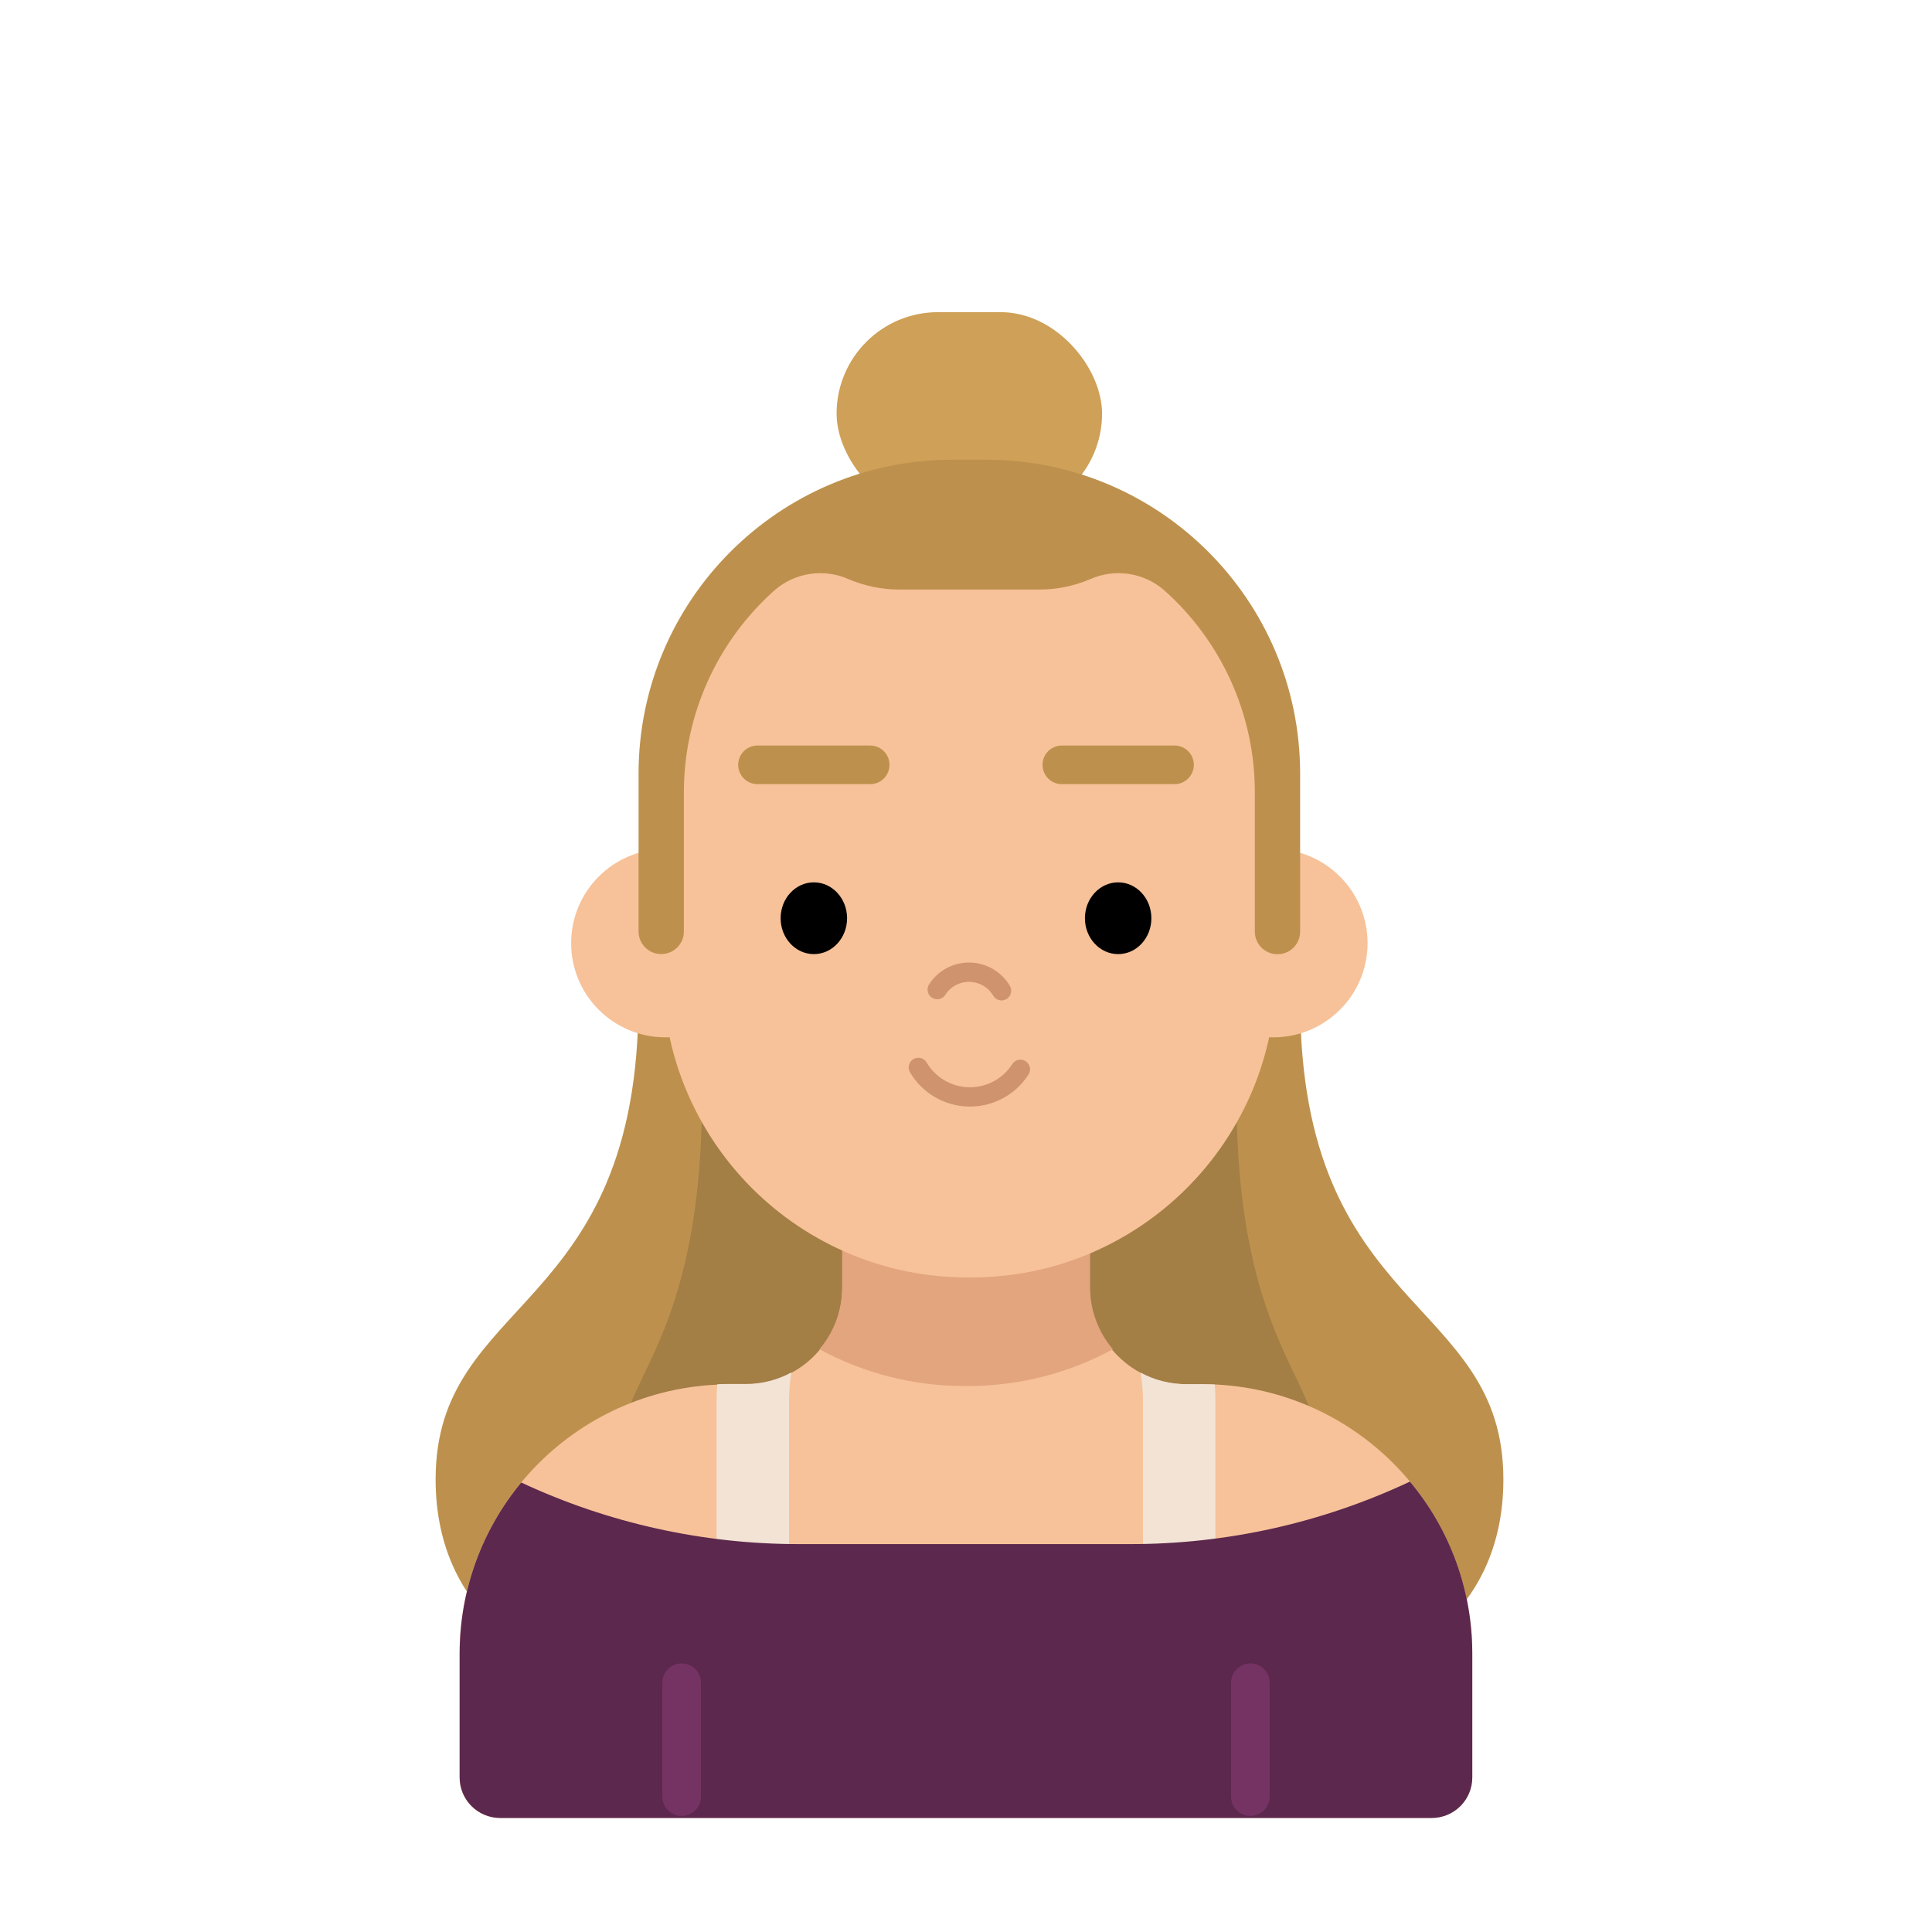 <svg id="s1" xmlns="http://www.w3.org/2000/svg" xmlns:xlink="http://www.w3.org/1999/xlink" viewBox="0 0 400 400"><g id="s3"><g id="s5"><path id="s7" d="M269.19,207.17L132.19,207.17C132.19,272.3,90.19,268.27,90.19,306.28C90.19,335.28,113.54,349.28,139.45,349.28L262,349.28C287.9,349.28,311.26,335.28,311.26,306.28C311.23,268.28,269.19,272.3,269.19,207.17Z" fill="rgb(189,145,77)" stroke="none" stroke-width="1"/><path id="s9" d="M154,316.13C148.476,316.241,143.024,314.86,138.22,312.13C135.74,310.59,132.55,308.01,130.22,301.66C128.22,296.14,128.85,293.94,133.22,284.8C138.99,272.8,148.32,253.44,144.43,205.15L256.92,205.15C253.02,253.44,262.36,272.82,268.13,284.8C272.53,293.94,273.13,296.14,271.13,301.66C268.82,308.02,265.63,310.6,263.13,312.13C258.326,314.86,252.874,316.241,247.35,316.13Z" fill="rgb(163,126,69)" fill-rule="evenodd" stroke="none" stroke-width="1"/></g><g id="s11"><path id="s13" d="M304.82,368L304.82,342.31C304.732,311.568,279.832,286.668,249.09,286.58L245.57,286.58C234.524,286.58,225.57,277.626,225.57,266.58L225.57,246.53L174.38,246.53L174.38,266.62C174.38,277.666,165.426,286.62,154.38,286.62L150.86,286.62C120.118,286.708,95.218,311.608,95.13,342.35L95.13,368C95.13,372.634,98.886,376.39,103.52,376.39L296.43,376.39C301.064,376.39,304.82,372.634,304.82,368Z" fill="rgb(247,194,153)" stroke="none" stroke-width="1"/><path id="s15" d="M174.38,246.53L174.38,266.62C174.357,271.284,172.685,275.79,169.66,279.34C178.864,284.353,189.18,286.973,199.66,286.96L200.41,286.96C210.89,286.973,221.206,284.352,230.41,279.34C227.385,275.79,225.713,271.284,225.69,266.62L225.69,246.53Z" fill="rgb(227,165,126)" stroke="none" stroke-width="1"/><g id="s17"><path id="s19" d="M163.36,376.35L163.36,290.15C163.359,288.14,163.523,286.133,163.85,284.15C160.955,285.719,157.713,286.541,154.42,286.54L150.9,286.54C150.09,286.54,149.29,286.54,148.49,286.6C148.41,287.76,148.36,288.93,148.36,290.11L148.36,376.31Z" fill="rgb(242,227,213)" stroke="none" stroke-width="1"/><path id="s21" d="M251.64,376.35L251.64,290.15C251.64,288.97,251.59,287.8,251.51,286.64C250.71,286.64,249.91,286.58,249.1,286.58L245.58,286.58C242.287,286.581,239.045,285.759,236.15,284.19C236.477,286.173,236.641,288.18,236.64,290.19L236.64,376.39Z" fill="rgb(242,227,213)" stroke="none" stroke-width="1"/><path id="s23" d="M234,319.69L165.44,319.69C145.564,319.703,125.929,315.35,107.92,306.94C99.679,316.885,95.17,329.395,95.17,342.31L95.17,368C95.17,372.634,98.926,376.39,103.56,376.39L296.43,376.39C301.064,376.39,304.82,372.634,304.82,368L304.82,342.31C304.82,329.309,300.25,316.723,291.91,306.75C273.797,315.282,254.021,319.701,234,319.69Z" fill="rgb(92,40,77)" stroke="none" stroke-width="1"/><line id="s25" x1="141.12" y1="348.39" x2="141.12" y2="371.97" fill="none" stroke="rgb(117,51,99)" stroke-width="8" stroke-linecap="round" stroke-miterlimit="10"/><line id="s27" x1="258.88" y1="348.39" x2="258.88" y2="371.97" fill="none" stroke="rgb(117,51,99)" stroke-width="8" stroke-linecap="round" stroke-miterlimit="10"/></g></g><g id="s29"><circle id="s31" r="19.5" transform="translate(263.64,195.27)" fill="rgb(247,194,153)" stroke="none" stroke-width="1"/><circle id="s33" r="19.5" transform="translate(137.75,195.27)" fill="rgb(247,194,153)" stroke="none" stroke-width="1"/><path id="s35" d="M197.13,100.18L204.27,100.18C220.162,100.18,235.403,106.493,246.64,117.73C257.877,128.967,264.19,144.208,264.19,160.1L264.19,201.37C264.19,236.23,235.93,264.49,201.07,264.49L200.32,264.49C183.58,264.49,167.525,257.84,155.687,246.003C143.85,234.165,137.2,218.11,137.2,201.37L137.2,160.11C137.2,144.218,143.513,128.977,154.75,117.74C165.987,106.503,181.228,100.19,197.12,100.19Z" fill="rgb(247,194,153)" stroke="none" stroke-width="1"/><path id="s37" d="M190.13,221C192.317,224.714,196.276,227.026,200.586,227.105C204.895,227.185,208.937,225.021,211.26,221.39" fill="none" stroke="rgb(207,148,109)" stroke-width="4" stroke-linecap="round" stroke-miterlimit="10"/><path id="s39" d="M207.36,205.13C205.981,202.79,203.486,201.333,200.77,201.282C198.054,201.231,195.506,202.593,194.04,204.88" fill="none" stroke="rgb(207,148,109)" stroke-width="4" stroke-linecap="round" stroke-miterlimit="10"/><g id="s41"><ellipse id="s43" rx="6.88" ry="7.43" transform="translate(168.5,190.11)" fill="rgb(0,0,0)" stroke="none" stroke-width="1"/><ellipse id="s45" rx="6.88" ry="7.43" transform="translate(231.5,190.11)" fill="rgb(0,0,0)" stroke="none" stroke-width="1"/></g><g id="s47"><line id="s49" x1="219.84" y1="158.35" x2="243.17" y2="158.35" fill="none" stroke="rgb(189,145,77)" stroke-width="8" stroke-linecap="round" stroke-miterlimit="10"/><line id="s51" x1="156.83" y1="158.35" x2="180.16" y2="158.35" fill="none" stroke="rgb(189,145,77)" stroke-width="8" stroke-linecap="round" stroke-miterlimit="10"/></g><g id="s53"><rect id="s55" width="54.96" height="42" rx="21" ry="21" transform="translate(173.21,64.63)" fill="rgb(207,160,87)" stroke="none" stroke-width="1"/><path id="s57" d="M204.27,95.18L197.13,95.18C161.294,95.224,132.254,124.264,132.21,160.1L132.21,192.88C132.221,195.444,134.296,197.519,136.86,197.53L136.94,197.53C139.504,197.519,141.579,195.444,141.59,192.88L141.59,164.11C141.572,148.049,148.452,132.753,160.48,122.11C164.718,118.504,170.652,117.656,175.73,119.93C179.051,121.339,182.622,122.064,186.23,122.06L215.16,122.06C218.768,122.064,222.339,121.339,225.66,119.93C230.741,117.651,236.68,118.5,240.92,122.11C252.953,132.749,259.83,148.048,259.8,164.11L259.8,192.91C259.811,195.474,261.886,197.549,264.45,197.56L264.53,197.56C267.094,197.549,269.169,195.474,269.18,192.91L269.18,160.11C269.141,124.274,240.106,95.23,204.27,95.18Z" fill="rgb(189,145,77)" fill-rule="evenodd" stroke="none" stroke-width="1"/></g></g></g></svg>